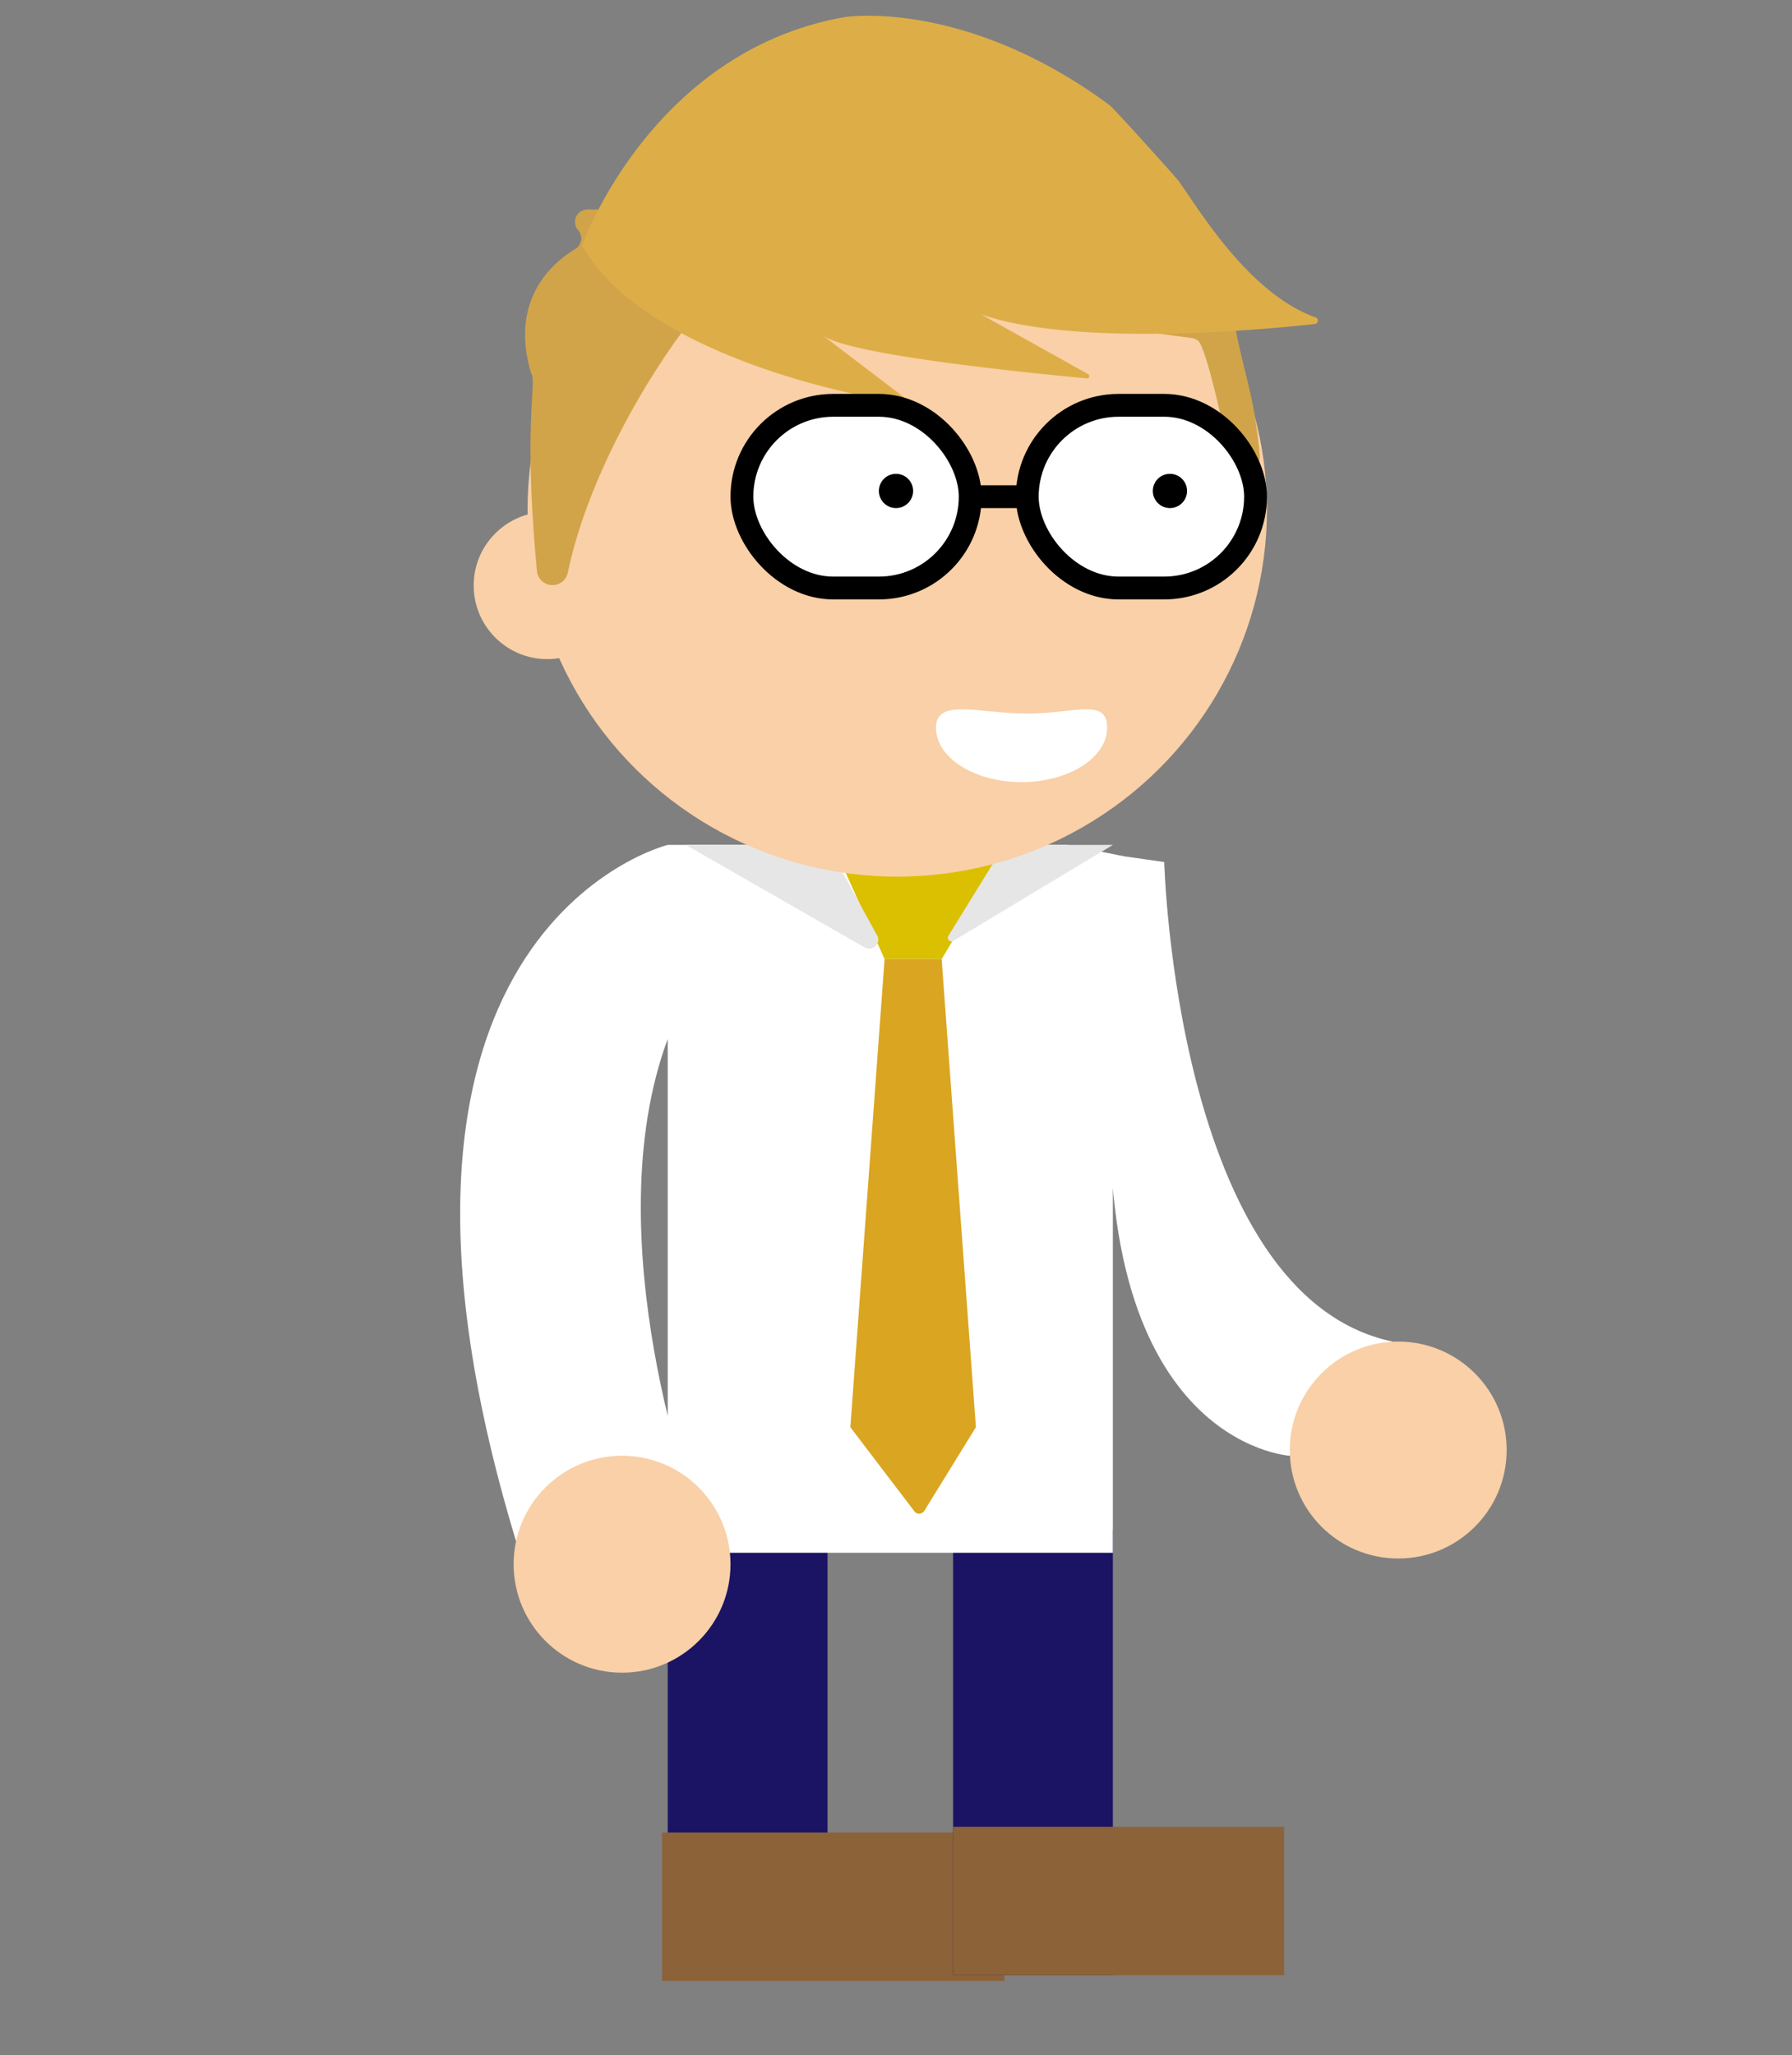 <svg xmlns="http://www.w3.org/2000/svg" viewBox="0 0 157 180">
  <rect x="0" y="0" width="157" height="180" fill="#808080" stroke="none"/>
  <title>Nate_Sprites</title>
  <g id="Layer_2" data-name="Layer 2">
    <g>
      <rect x="58.5" y="133" width="14" height="40" style="fill: #1b1464"/>
      <rect x="58" y="160.5" width="30" height="13" style="fill: #8c6239"/>
      <rect x="83.5" y="134" width="14" height="39" style="fill: #1b1464"/>
      <rect x="83.5" y="160" width="29" height="13" style="fill: #8c6239"/>
    </g>
    <g>
      <path d="M97.5,92v44h-39V91h0C52,108.5,61,132.5,61,132.5l-15,5C28,81.5,58.5,74,58.5,74h35l5,1,3.5.5s1,38,20,42l-9,10s-18-1-15.5-35.5" style="fill: #fff"/>
      <circle cx="54.5" cy="137" r="9.5" style="fill: #f9d0a7"/>
      <circle cx="122.5" cy="127" r="9.5" style="fill: #f9d0a7"/>
    </g>
    <g>
      <polygon points="72.99 74 77.5 84 82.5 84 88.5 74 72.99 74" style="fill: #DAC000"/>
      <path d="M77.5,84l-3,41,5.59,7.34a.53.53,0,0,0,.88,0L85.5,125l-3-41Z" style="fill: #DAA520"/>
      <path d="M72.5,74l4.42,8.07a.8.8,0,0,1-1.17.91l-15.7-9Z" style="fill: #e6e6e6"/>
      <path d="M83.07,82,88,74h9.5l-14,8.42A.32.32,0,0,1,83.07,82Z" style="fill: #e6e6e6"/>
    </g>
    <g>
      <ellipse cx="78.61" cy="44.64" rx="32.39" ry="32.14" style="fill: #f9d0a7"/>
      <circle cx="47.95" cy="51.28" r="6.45" style="fill: #f9d0a7"/>
      <path d="M97,63.73c0,2.63-3.36,4.77-7.5,4.77S82,66.36,82,63.73s3.86-1.23,8-1.23S97,61.09,97,63.73Z" style="fill: #fff"/>
    </g>
    <g>
      <path d="M110.36,39.81C109.86,34.34,109,33,108.1,28a1.09,1.09,0,0,0-.58-.78L84.76,15.65a1,1,0,0,0-.63-.11L61.76,18.35H51.46a1.09,1.09,0,0,0-.81,1.81h0a1.08,1.08,0,0,1-.24,1.64c-2,1.21-5.73,4.39-3.93,10.72a1.17,1.17,0,0,0,.09.24c.44.8-.73,4.45.47,17.23a1.37,1.37,0,0,0,2.71.15C51.86,40,59.39,28.4,63.82,24.42a1.06,1.06,0,0,1,.92-.23l39.75,5.43a1.08,1.08,0,0,1,.51.26c.54.51,1.72,5.17,2.76,10.3A1.31,1.31,0,0,0,110.36,39.81Z" style="fill: #d1a44a"/>
      <path d="M79.59,35.32C77,35.15,56.68,31.58,51,21.5c0,0,6-17,23-20,0,0,10.46-1.7,23.2,7.7.37.28,5.86,6.35,6.12,6.73,1.92,2.73,6.2,9.82,11.94,11.87a.3.3,0,0,1-.06.58c-5,.54-21,2-29.24-.84l9.36,5.22a.2.2,0,0,1-.1.38c-4.14-.39-20.88-2-23.17-3.79l7.6,5.79A.1.1,0,0,1,79.59,35.32Z" style="fill: #ddae47"/>
    </g>
    <g>
      <g>
        <rect x="90" y="35.5" width="20" height="16" rx="8" style="fill: #fff;stroke: #000;stroke-miterlimit: 10;stroke-width: 2px"/>
        <rect x="65" y="35.5" width="20" height="16" rx="8" style="fill: #fff;stroke: #000;stroke-miterlimit: 10;stroke-width: 2px"/>
        <line x1="85" y1="43.5" x2="90" y2="43.5" style="fill: none;stroke: #000;stroke-miterlimit: 10;stroke-width: 2px"/>
      </g>
      <circle cx="78.5" cy="43" r="1.5"/>
      <circle cx="102.5" cy="43" r="1.5"/>
    </g>
  </g>
</svg>
